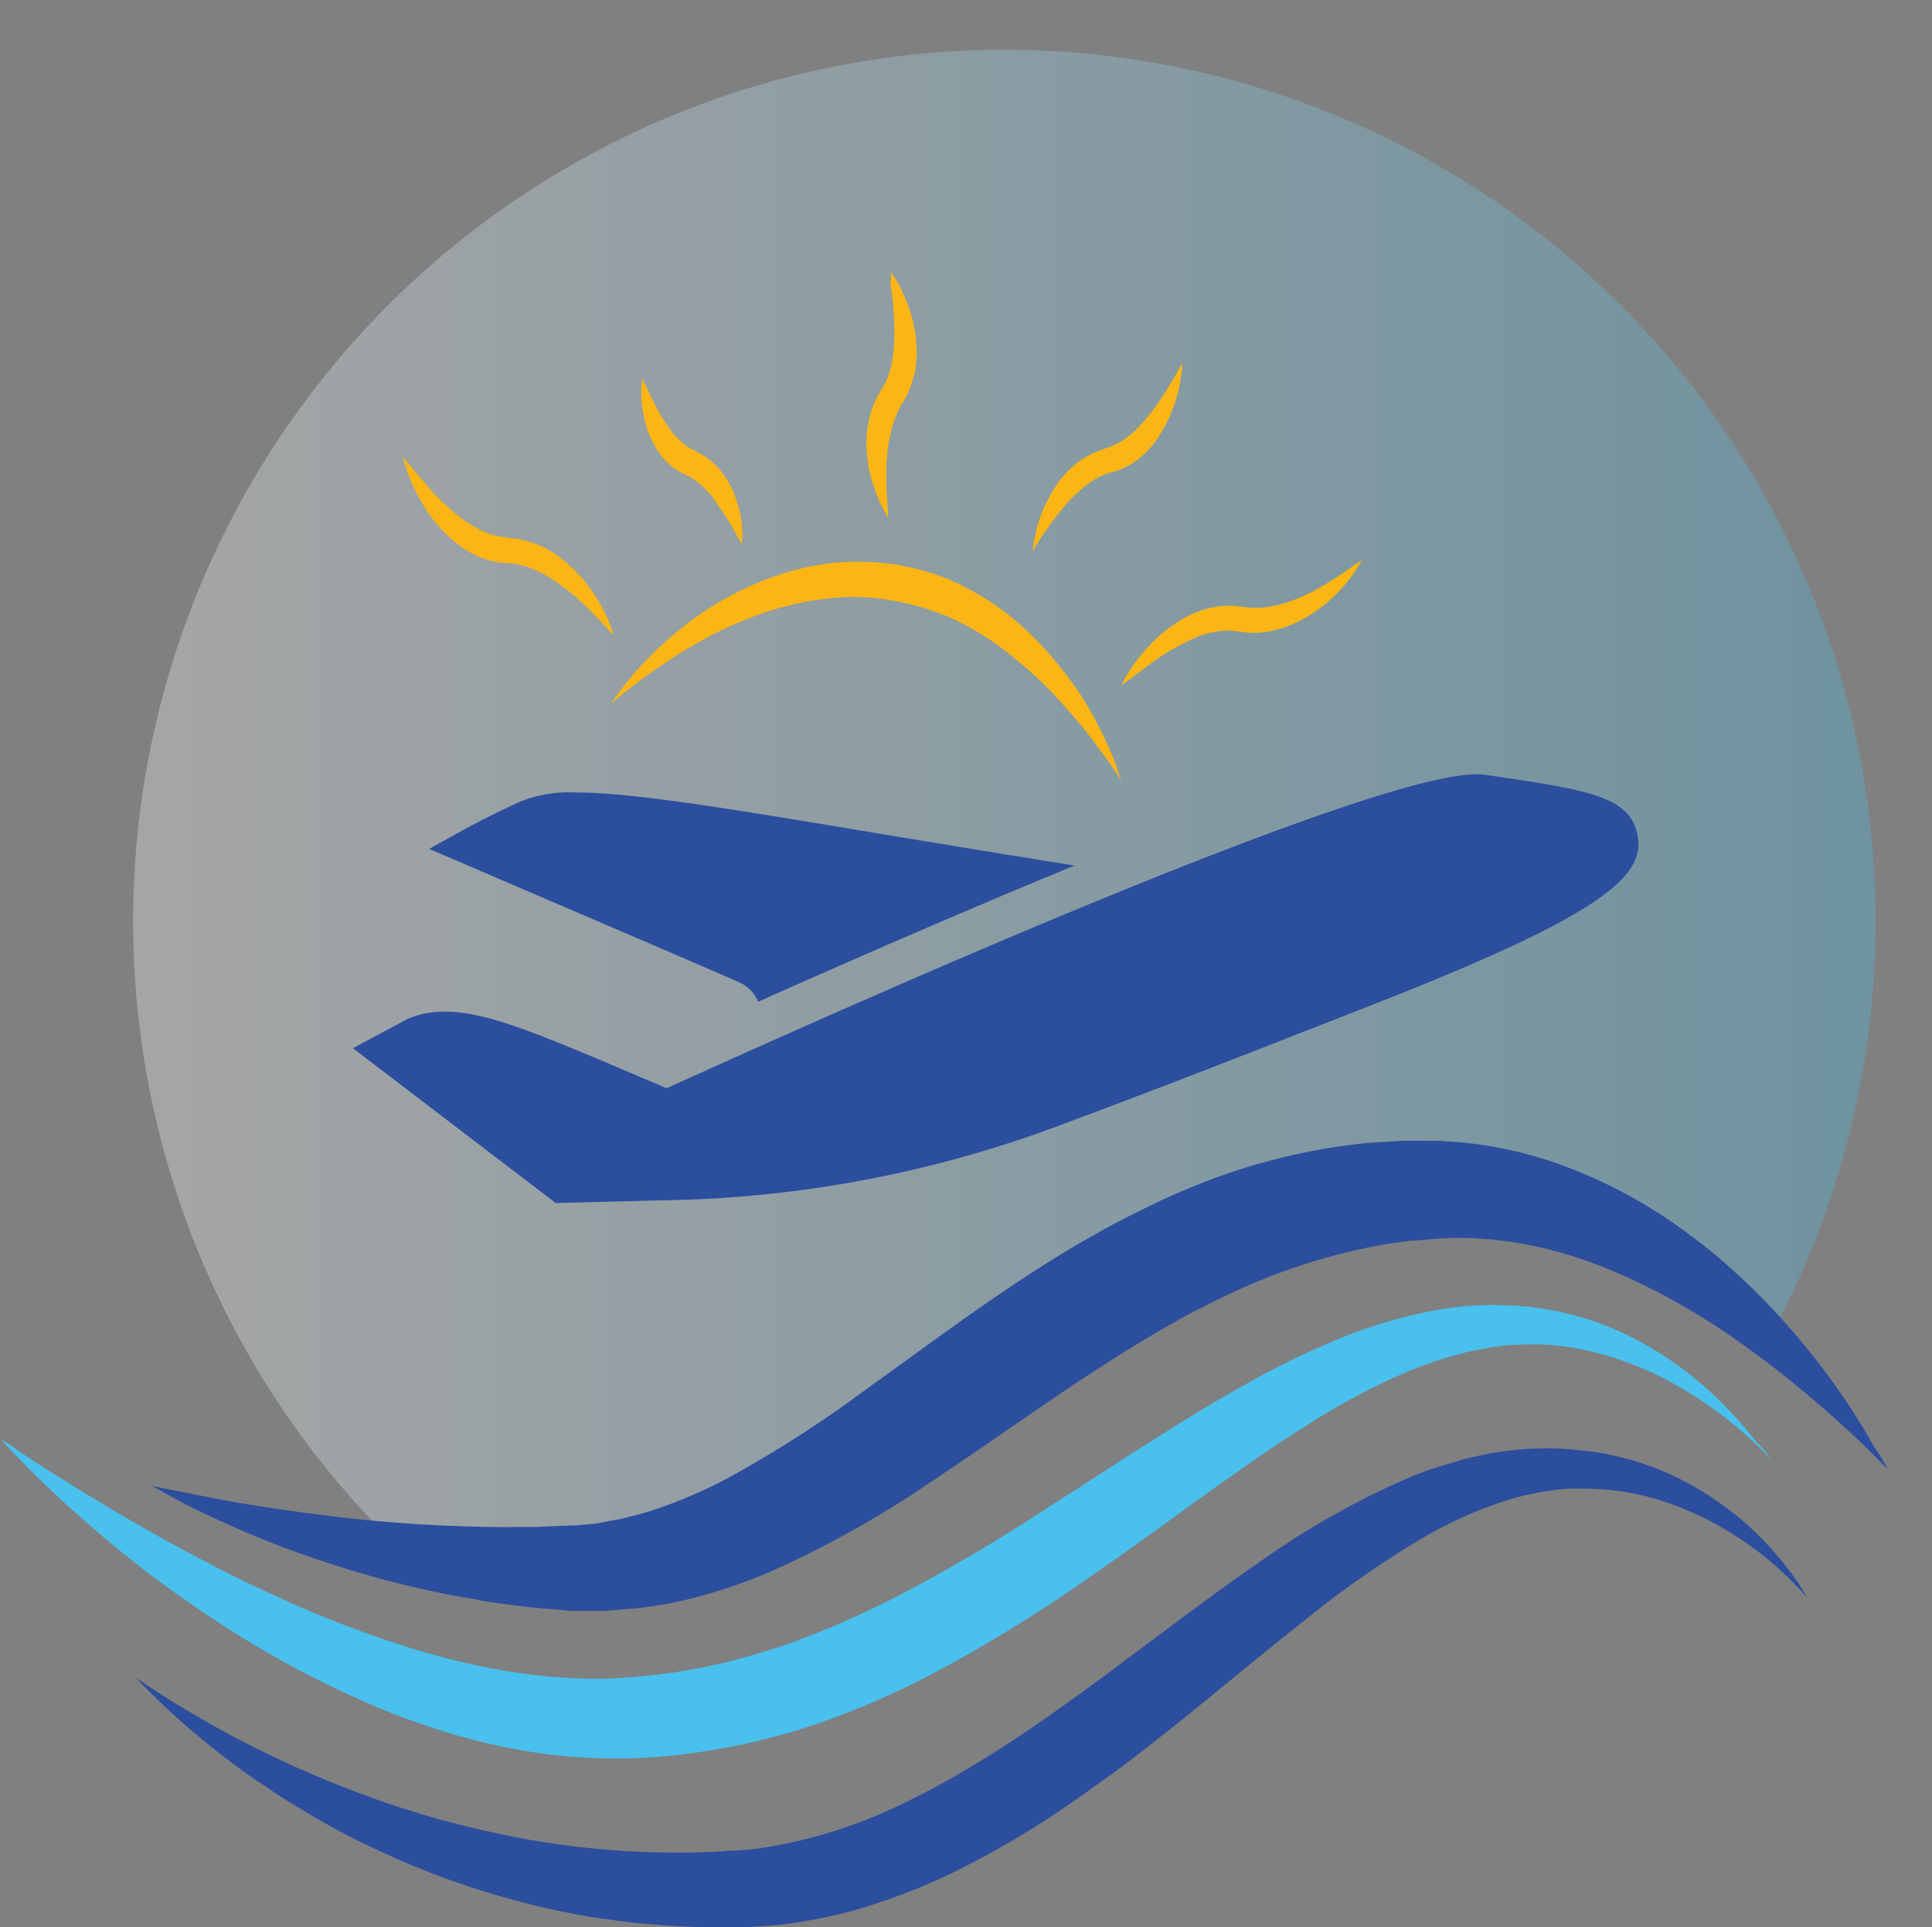 <svg xmlns="http://www.w3.org/2000/svg" xmlns:xlink="http://www.w3.org/1999/xlink" width="189.506" height="189" viewBox="0 0 189.506 189"><rect x="0" y="0" width="189.506" height="189" fill="#808080" stroke="none"/><defs><linearGradient id="a" y1="0.5" x2="1" y2="0.5" gradientUnits="objectBoundingBox"><stop offset="0" stop-color="#fff"/><stop offset="1" stop-color="#49c0ed"/></linearGradient></defs><g transform="translate(-178 -82.4)"><path d="M235.135,239.3A85.459,85.459,0,1,1,373.01,219.32a57.586,57.586,0,0,0-39.132-14.173c-23.674.818-50.54,32.512-67.01,36.912C250.4,246.5,235.135,239.3,235.135,239.3Z" transform="translate(-20.456 -7.572)" opacity="0.3" fill="url(#a)"/><g transform="translate(192.921 194.269)"><path d="M393.124,399.318s-.514-.553-1.5-1.542-2.491-2.412-4.428-4.111-4.348-3.716-7.195-5.811c-.712-.514-1.463-1.028-2.214-1.581-.791-.514-1.581-1.067-2.411-1.581s-1.7-1.028-2.57-1.542c-.909-.474-1.779-1.028-2.728-1.463-.949-.474-1.9-.949-2.886-1.384-.514-.2-.988-.435-1.5-.632-.514-.237-1.028-.4-1.542-.593a39.762,39.762,0,0,0-6.523-1.818,36.206,36.206,0,0,0-6.879-.632,6.4,6.4,0,0,0-.87.04h-.553l-.237.04c-.672.04-1.344.119-2.056.158l-.514.04h-.277l-.237.04c-.277.04-.593.079-.87.119-.593.079-1.186.158-1.779.277a59.83,59.83,0,0,0-14.864,4.823c-1.225.553-2.451,1.226-3.676,1.818-.593.316-1.225.672-1.818,1.028-.593.316-1.226.672-1.818,1.028-2.411,1.423-4.823,2.965-7.234,4.546-4.823,3.2-9.606,6.641-14.587,9.922a100.3,100.3,0,0,1-15.734,8.816,50.756,50.756,0,0,1-8.578,2.846c-.356.079-.751.158-1.107.237a9.189,9.189,0,0,1-1.107.2c-.751.119-1.463.237-2.214.316-.712.079-1.463.119-2.214.2-.356.04-.711.04-1.107.079h-3.321c-.633-.04-1.265-.119-1.858-.158-.633-.04-1.225-.119-1.858-.158l-1.9-.237c-1.265-.158-2.53-.316-3.676-.553-.593-.119-1.186-.2-1.739-.316-.593-.079-1.146-.2-1.7-.316a98.662,98.662,0,0,1-12.057-3.281,91.69,91.69,0,0,1-8.895-3.479c-2.411-1.067-4.269-2.016-5.495-2.688s-1.9-1.067-1.9-1.067.751.158,2.1.435c1.384.277,3.4.672,5.93,1.146,2.57.435,5.653.909,9.211,1.344,1.779.237,3.676.435,5.653.593.988.079,2.016.158,3.044.237,1.028.04,2.1.119,3.2.158,2.174.079,4.428.158,6.681.119h1.7c.593-.04,1.226-.04,1.858-.079s1.265-.04,1.858-.079h.356l.4-.039a7880.2,7880.2,0,0,1,1.66-.158c.277-.04.553-.119.83-.158.553-.119,1.107-.2,1.66-.316.553-.158,1.107-.277,1.7-.435l.83-.237c.277-.079.553-.2.83-.277a47.641,47.641,0,0,0,6.8-2.925,115.907,115.907,0,0,0,13.757-8.816c4.665-3.321,9.448-6.918,14.548-10.318,2.57-1.7,5.179-3.36,7.906-4.862,1.344-.791,2.767-1.5,4.151-2.214,1.423-.672,2.807-1.384,4.269-1.977a60.82,60.82,0,0,1,18.027-4.744c.791-.079,1.581-.119,2.372-.158.4-.04.791-.04,1.186-.079h3.756l.593.04c.4.04.751.04,1.146.079a40.111,40.111,0,0,1,8.618,1.7,48.221,48.221,0,0,1,13.8,7.116A52.294,52.294,0,0,1,378.5,380.3c1.542,1.423,2.965,2.846,4.23,4.269a69.978,69.978,0,0,1,5.969,7.551c1.5,2.174,2.53,3.993,3.242,5.218A12.015,12.015,0,0,1,393.124,399.318Z" transform="translate(-222.9 -367.1)" fill="#2b4e9e"/></g><g transform="translate(178 210.357)"><path d="M351.737,426.2s-.506-.584-1.557-1.558a39.156,39.156,0,0,0-8.449-6.113,31.36,31.36,0,0,0-4.595-2.025,28.624,28.624,0,0,0-5.451-1.363,24.626,24.626,0,0,0-3-.234h-.779a5.218,5.218,0,0,0-.779.039h-.74c-.273.039-.584.039-.857.078-.545.078-1.012.117-1.557.234a6.053,6.053,0,0,0-.818.156c-.273.039-.545.117-.818.156-1.09.234-2.18.545-3.271.9a45.484,45.484,0,0,0-6.619,2.8c-1.129.545-2.219,1.168-3.349,1.791-1.129.662-2.219,1.324-3.349,2.064-2.258,1.4-4.517,2.959-6.814,4.595-2.3,1.6-4.634,3.31-7.009,5.023s-4.828,3.465-7.32,5.179a143.208,143.208,0,0,1-15.925,9.7,79.689,79.689,0,0,1-8.761,3.855,62.657,62.657,0,0,1-9.228,2.687,65.205,65.205,0,0,1-9.423,1.285,57.4,57.4,0,0,1-9.345-.311,62.309,62.309,0,0,1-8.761-1.791,76.033,76.033,0,0,1-7.943-2.765,96.554,96.554,0,0,1-13.472-6.931,118.419,118.419,0,0,1-10.4-7.242c-2.959-2.336-5.412-4.478-7.4-6.308s-3.465-3.349-4.439-4.361c-.506-.506-.857-.935-1.129-1.207-.234-.273-.389-.428-.389-.428s.156.117.467.311.779.506,1.363.934c1.168.818,2.959,1.947,5.218,3.349s5.023,3.076,8.216,4.867c1.6.9,3.31,1.83,5.14,2.765,1.83.973,3.738,1.908,5.763,2.842a107.833,107.833,0,0,0,13.316,5.256,71.61,71.61,0,0,0,7.437,1.986,56.824,56.824,0,0,0,7.787,1.129,42.52,42.52,0,0,0,8.021-.078,54.179,54.179,0,0,0,8.177-1.324c1.363-.311,2.726-.7,4.049-1.09,1.363-.428,2.687-.857,4.049-1.4q1.986-.759,3.972-1.635c1.324-.584,2.648-1.207,3.933-1.83a167.129,167.129,0,0,0,15.263-8.878c2.492-1.6,4.984-3.193,7.437-4.789,2.492-1.6,4.945-3.154,7.4-4.672,2.492-1.519,4.984-2.959,7.476-4.283a82.468,82.468,0,0,1,7.593-3.5,48.254,48.254,0,0,1,7.71-2.3,33.568,33.568,0,0,1,3.816-.584c.311-.039.623-.039.935-.078.311,0,.623-.039.934-.039a14.974,14.974,0,0,1,1.869,0c.273,0,.584.039.857.039h.428l.467.039c.311.039.584.039.9.078s.584.078.857.117a29.961,29.961,0,0,1,3.349.662,29,29,0,0,1,5.8,2.18,34.43,34.43,0,0,1,8.1,5.685,41.153,41.153,0,0,1,4.205,4.633A9.873,9.873,0,0,1,351.737,426.2Z" transform="translate(-178 -411.025)" fill="#49c0ed"/></g><path d="M316.432,300.573a3.638,3.638,0,0,1,1.947,1.947c10.318-4.595,21.065-9.267,31.033-13.355-6.347-1.012-11.993-1.947-16.977-2.765-16.977-2.842-26.321-4.4-31.967-4.4a12.9,12.9,0,0,0-5.451.9c-3.388,1.558-5.607,2.8-5.685,2.842l-3.232,1.791,3.387,1.441C289.682,289.087,311.565,298.431,316.432,300.573Z" transform="translate(-66.009 -121.882)" fill="#2b4e9e"/><path d="M392.861,283.163c-.857-3.621-4.906-4.244-14.757-5.685a6.451,6.451,0,0,0-.935-.078c-10.2,0-56.069,20.169-79.509,30.8-1.051-.467-2.1-.9-3.076-1.324-9.384-3.972-14.524-6.191-18.651-6.191a9.284,9.284,0,0,0-3.465.623l-.117.039-5.451,2.92,19.9,15.185s8.994-.234,10.747-.273a115.7,115.7,0,0,0,39.132-7.515c9.267-3.465,14.017-5.3,30.682-11.837C390.1,290.911,393.8,287.212,392.861,283.163Z" transform="translate(-54.285 -119.073)" fill="#2b4e9e"/><g transform="translate(237.963 137.486)"><path d="M382.034,245.338s-.117-.195-.389-.584c-.234-.389-.623-.934-1.129-1.635s-1.129-1.519-1.83-2.453c-.74-.934-1.6-1.908-2.531-2.959a40.156,40.156,0,0,0-7.2-6.308c-.74-.467-1.48-.935-2.258-1.324-.389-.195-.779-.428-1.168-.584l-.584-.273c-.195-.078-.428-.156-.623-.234s-.428-.156-.623-.234l-.623-.195c-.428-.156-.857-.273-1.285-.389-.428-.156-.857-.195-1.285-.312l-.273-.078-.35-.039-.74-.117-.35-.078-.312-.039-.662-.078c-.428-.039-.9-.039-1.324-.078a20.643,20.643,0,0,0-2.687.078c-.9.078-1.752.195-2.648.35-.428.078-.857.195-1.285.273-.428.117-.857.234-1.246.312a37.831,37.831,0,0,0-8.761,3.816c-1.246.7-2.336,1.441-3.31,2.1s-1.791,1.285-2.453,1.791-1.207.934-1.557,1.246-.545.467-.545.467.117-.195.389-.584.662-.935,1.207-1.6,1.246-1.48,2.1-2.336a35.957,35.957,0,0,1,3-2.726,31.068,31.068,0,0,1,8.956-5.1c.467-.156.9-.312,1.363-.467.467-.117.935-.273,1.441-.389a24.042,24.042,0,0,1,3-.545,20.356,20.356,0,0,1,3.076-.156c.506.039,1.012,0,1.557.078l.818.078.389.039.35.039.7.117.35.078h.156l.078.039.195.039c.506.117,1.012.234,1.519.389s1.012.273,1.48.467l.74.273a5.518,5.518,0,0,1,.7.311c.234.117.467.195.7.311l.662.35c.467.234.9.506,1.324.74a29,29,0,0,1,2.414,1.635,30.925,30.925,0,0,1,4.01,3.738,39.861,39.861,0,0,1,3,3.816,29.058,29.058,0,0,1,2.064,3.5c.584,1.051.973,2.025,1.324,2.8s.545,1.441.7,1.869C381.956,245.1,382.034,245.338,382.034,245.338Z" transform="translate(-332 -223.874)" fill="#fbb615"/></g><g transform="translate(262.982 109.033)"><path d="M398.648,150.8a.963.963,0,0,1,.156.234,4.6,4.6,0,0,1,.428.7,7.49,7.49,0,0,1,.584,1.129c.195.428.428.973.623,1.519a12.354,12.354,0,0,1,.506,1.908,4.908,4.908,0,0,1,.156,1.09c.039.389.078.779.078,1.168v.623c0,.195-.039.428-.039.623-.039.195-.039.428-.078.623a3.648,3.648,0,0,1-.156.623,8.612,8.612,0,0,1-1.012,2.492,7.83,7.83,0,0,0-.545.973c-.117.311-.234.545-.35.857a15.841,15.841,0,0,0-.506,1.947,8.438,8.438,0,0,0-.156.973c0,.156-.039.312-.039.467a1.9,1.9,0,0,1-.039.467c0,.156-.039.312-.039.467v2.18a4.471,4.471,0,0,0,.039.74c.039.467.039.9.078,1.246.039.7.078,1.09.078,1.09a.964.964,0,0,1-.156-.234c-.078-.156-.234-.389-.389-.7s-.35-.7-.545-1.168c-.078-.234-.195-.467-.273-.74s-.195-.545-.273-.818c-.078-.311-.156-.584-.234-.934a7.889,7.889,0,0,1-.156-1.012c-.039-.35-.078-.7-.117-1.09a11.669,11.669,0,0,1,0-1.168,10.176,10.176,0,0,1,.934-3.777l.584-1.051a5.69,5.69,0,0,0,.779-1.791,2.193,2.193,0,0,1,.156-.467,8074.227,8074.227,0,0,1,.156-1.012c0-.156.039-.35.039-.506a16.6,16.6,0,0,0,.078-1.947c0-.623-.039-1.246-.078-1.83s-.078-1.09-.156-1.558c-.039-.467-.117-.9-.156-1.207A3.618,3.618,0,0,0,398.648,150.8Z" transform="translate(-396.256 -150.8)" fill="#fbb615"/></g><g transform="translate(240.901 119.468)"><path d="M339.605,177.6s.117.273.389.779c.117.234.273.545.428.9s.35.7.545,1.09a19.93,19.93,0,0,0,1.558,2.492,3.638,3.638,0,0,0,.506.584l.273.273c.078.078.195.156.273.234s.195.156.273.234c.117.078.195.117.312.195a3.222,3.222,0,0,0,.623.35c.273.156.584.311.857.467.311.234.662.467.935.7a7.172,7.172,0,0,1,.74.779,6.207,6.207,0,0,1,.584.818,8.748,8.748,0,0,1,.467.818,3.7,3.7,0,0,1,.35.818q.292.818.467,1.519a9.515,9.515,0,0,1,.234,1.324,9.854,9.854,0,0,1,.039,1.012,3.155,3.155,0,0,1-.039.662.565.565,0,0,1-.039.234s-.156-.273-.428-.779c-.117-.234-.311-.545-.467-.857a3.562,3.562,0,0,0-.312-.506,4.275,4.275,0,0,0-.35-.545,5.082,5.082,0,0,0-.389-.584c-.117-.195-.273-.389-.389-.584a1.363,1.363,0,0,1-.195-.311c-.078-.117-.156-.195-.234-.312s-.156-.195-.234-.311a1.8,1.8,0,0,0-.273-.273,9.215,9.215,0,0,0-1.09-1.051c-.195-.156-.35-.234-.545-.389-.273-.117-.506-.273-.779-.389a5.853,5.853,0,0,1-.973-.584,4.132,4.132,0,0,1-.428-.35,3.668,3.668,0,0,1-.389-.389,3.168,3.168,0,0,1-.35-.389c-.117-.156-.195-.273-.311-.428a6.192,6.192,0,0,1-.506-.857,8.548,8.548,0,0,1-.7-1.674,12.6,12.6,0,0,1-.35-1.557,10.281,10.281,0,0,1-.117-2.336,2.8,2.8,0,0,1,.078-.662A.137.137,0,0,1,339.605,177.6Z" transform="translate(-339.545 -177.6)" fill="#fbb615"/></g><g transform="translate(279.275 117.988)"><path d="M452.779,173.8v.273a3.518,3.518,0,0,1-.078.818,14.432,14.432,0,0,1-2.492,6.541,9.231,9.231,0,0,1-1.713,1.791,7.286,7.286,0,0,1-2.375,1.246l-.156.039h-.039c-.078.039.117-.039.078-.039h-.039l-.078.039-.273.078-.545.195c-.234.156-.506.234-.779.389a9.039,9.039,0,0,0-1.558,1.168,2.518,2.518,0,0,1-.35.311l-.35.35-.35.35c-.117.117-.195.234-.311.35l-.584.7c-.195.234-.35.467-.545.7a6.892,6.892,0,0,0-.467.662c-.156.195-.273.428-.428.584a8.807,8.807,0,0,0-.662,1.012c-.389.584-.584.9-.584.9a1.246,1.246,0,0,1,.039-.273c.039-.195.039-.467.117-.779.078-.35.156-.74.273-1.207s.311-.973.506-1.557a8.327,8.327,0,0,1,.389-.857c.156-.312.312-.584.467-.9.078-.156.195-.312.273-.467.117-.156.195-.311.311-.467s.195-.312.312-.467a2.04,2.04,0,0,1,.389-.428,5.935,5.935,0,0,1,.857-.857,5,5,0,0,1,1.012-.779c.156-.117.389-.234.584-.35a4.651,4.651,0,0,1,.623-.311l.545-.195.273-.117.078-.039h.039l.117-.039.117-.039a6.059,6.059,0,0,0,1.674-.818,11.278,11.278,0,0,0,1.48-1.285,21.091,21.091,0,0,0,2.258-2.92c.623-.935,1.09-1.752,1.441-2.375C452.585,174.15,452.779,173.8,452.779,173.8Z" transform="translate(-438.1 -173.8)" fill="#fbb615"/></g><g transform="translate(217.521 127.178)"><path d="M279.5,197.4s.273.35.779.973c.506.584,1.207,1.441,2.064,2.414a23.391,23.391,0,0,0,3.193,2.881,12.446,12.446,0,0,0,1.986,1.129,8.247,8.247,0,0,0,2.142.545l.662.078c.117,0,.234.039.389.039l.389.078c.506.117.973.273,1.441.428a9.383,9.383,0,0,1,2.453,1.4,14.018,14.018,0,0,1,3.232,3.5,15.725,15.725,0,0,1,1.557,2.92c.156.35.234.662.312.857a.936.936,0,0,1,.078.311s-.311-.35-.818-.9c-.545-.584-1.285-1.363-2.219-2.258a20.371,20.371,0,0,0-3.388-2.609,11.05,11.05,0,0,0-2.064-.973,11.178,11.178,0,0,0-1.09-.273l-.234-.039c-.078,0-.156-.039-.273-.039l-.662-.039a7.931,7.931,0,0,1-2.92-.818,10.291,10.291,0,0,1-2.336-1.6,14.634,14.634,0,0,1-2.959-3.738,18.082,18.082,0,0,1-1.363-3c-.117-.389-.195-.662-.273-.9A2.512,2.512,0,0,0,279.5,197.4Z" transform="translate(-279.5 -197.4)" fill="#fbb615"/></g><g transform="translate(287.997 137.301)"><path d="M460.5,235.743a2.323,2.323,0,0,1,.117-.273,5.611,5.611,0,0,1,.428-.779,15.284,15.284,0,0,1,1.947-2.609,13.786,13.786,0,0,1,3.66-2.959,9.108,9.108,0,0,1,2.609-1.012,7.755,7.755,0,0,1,3-.117l.623.078c.117.039.195,0,.273.039h.779a2.572,2.572,0,0,0,.545-.039,10.362,10.362,0,0,0,2.18-.467,18.244,18.244,0,0,0,3.816-1.791c1.09-.662,1.986-1.246,2.609-1.713a8.657,8.657,0,0,1,.74-.506c.156-.117.273-.195.273-.195a1.08,1.08,0,0,1-.156.273c-.117.195-.273.467-.467.779a14.516,14.516,0,0,1-2.1,2.492,13.948,13.948,0,0,1-3.894,2.687,11.386,11.386,0,0,1-2.687.818,9.11,9.11,0,0,1-1.48.117l-.389-.039a1.325,1.325,0,0,1-.389-.039l-.662-.078a6.591,6.591,0,0,0-2.142.039,8.518,8.518,0,0,0-2.142.662,23.121,23.121,0,0,0-3.66,2.064c-1.051.74-1.908,1.4-2.492,1.869A11.166,11.166,0,0,0,460.5,235.743Z" transform="translate(-460.5 -223.4)" fill="#fbb615"/></g><g transform="translate(191.394 224.427)"><path d="M212.4,469.683s.584.428,1.713,1.168,2.8,1.791,4.984,3.037,4.867,2.687,8.021,4.127a104.972,104.972,0,0,0,10.747,4.244c2.025.662,4.088,1.285,6.308,1.83,2.181.545,4.478,1.051,6.814,1.48,2.375.389,4.789.74,7.281.934,2.492.234,5.023.311,7.593.311,1.285,0,2.609-.039,3.894-.117l.973-.078h.428l.506-.039.506-.039c.156,0,.35-.039.506-.039l.9-.117a47.215,47.215,0,0,0,7.476-1.752A49.723,49.723,0,0,0,288.4,481.6a77.287,77.287,0,0,0,7.164-4.011c2.336-1.441,4.672-3,6.97-4.633s4.556-3.271,6.814-4.984c4.517-3.349,8.994-6.775,13.55-9.89a79.319,79.319,0,0,1,14.1-7.943,31.65,31.65,0,0,1,3.66-1.324c.623-.195,1.246-.35,1.83-.545.623-.156,1.207-.312,1.83-.428a30.978,30.978,0,0,1,7.242-.662c.273,0,.584.039.857.039l.428.039h.273l.195.039c.273.039.545.039.779.078l.389.039.428.039c.545.078,1.129.156,1.635.273.273.039.506.117.779.156.273.078.506.117.779.195a27.15,27.15,0,0,1,5.529,2.025,30.62,30.62,0,0,1,7.671,5.412,33.367,33.367,0,0,1,3.855,4.517,14.3,14.3,0,0,1,1.09,1.791,13.334,13.334,0,0,0-1.4-1.519,28.75,28.75,0,0,0-4.4-3.738,31.325,31.325,0,0,0-7.826-4.049,25.853,25.853,0,0,0-5.179-1.207c-.234-.039-.467-.039-.7-.078-.234,0-.467-.039-.7-.039-.467-.039-.934-.039-1.4-.078h-1.83l-.389.039c-.234.039-.506.039-.74.078a27.447,27.447,0,0,0-6.074,1.441,42.75,42.75,0,0,0-6.152,2.765,94.731,94.731,0,0,0-12.343,8.488c-4.166,3.271-8.41,6.853-12.888,10.435-2.258,1.791-4.517,3.582-6.931,5.3-2.375,1.713-4.828,3.426-7.4,5.023-2.57,1.557-5.218,3.037-7.982,4.361a61.6,61.6,0,0,1-8.566,3.271c-.74.234-1.48.389-2.219.584-.74.156-1.48.35-2.258.467a35.6,35.6,0,0,1-4.556.623l-1.168.078c-.195,0-.389.039-.545.039l-.506.039h-2.219c-1.441,0-2.881-.039-4.283-.117s-2.8-.195-4.205-.311c-1.363-.156-2.726-.35-4.088-.545-1.324-.195-2.648-.467-3.933-.74s-2.57-.584-3.816-.934A79.867,79.867,0,0,1,236,486.542c-2.025-.934-3.894-1.908-5.646-2.92s-3.388-1.986-4.867-3c-1.48-.973-2.881-1.947-4.088-2.881-1.246-.934-2.336-1.83-3.31-2.648-1.947-1.635-3.388-3.037-4.361-4.011A15.155,15.155,0,0,1,212.4,469.683Z" transform="translate(-212.4 -447.162)" fill="#2b4e9e"/></g><path d="M204.008,206.687a90.93,90.93,0,1,1,169.181.039" transform="translate(-12.029)" fill="none"/></g></svg>